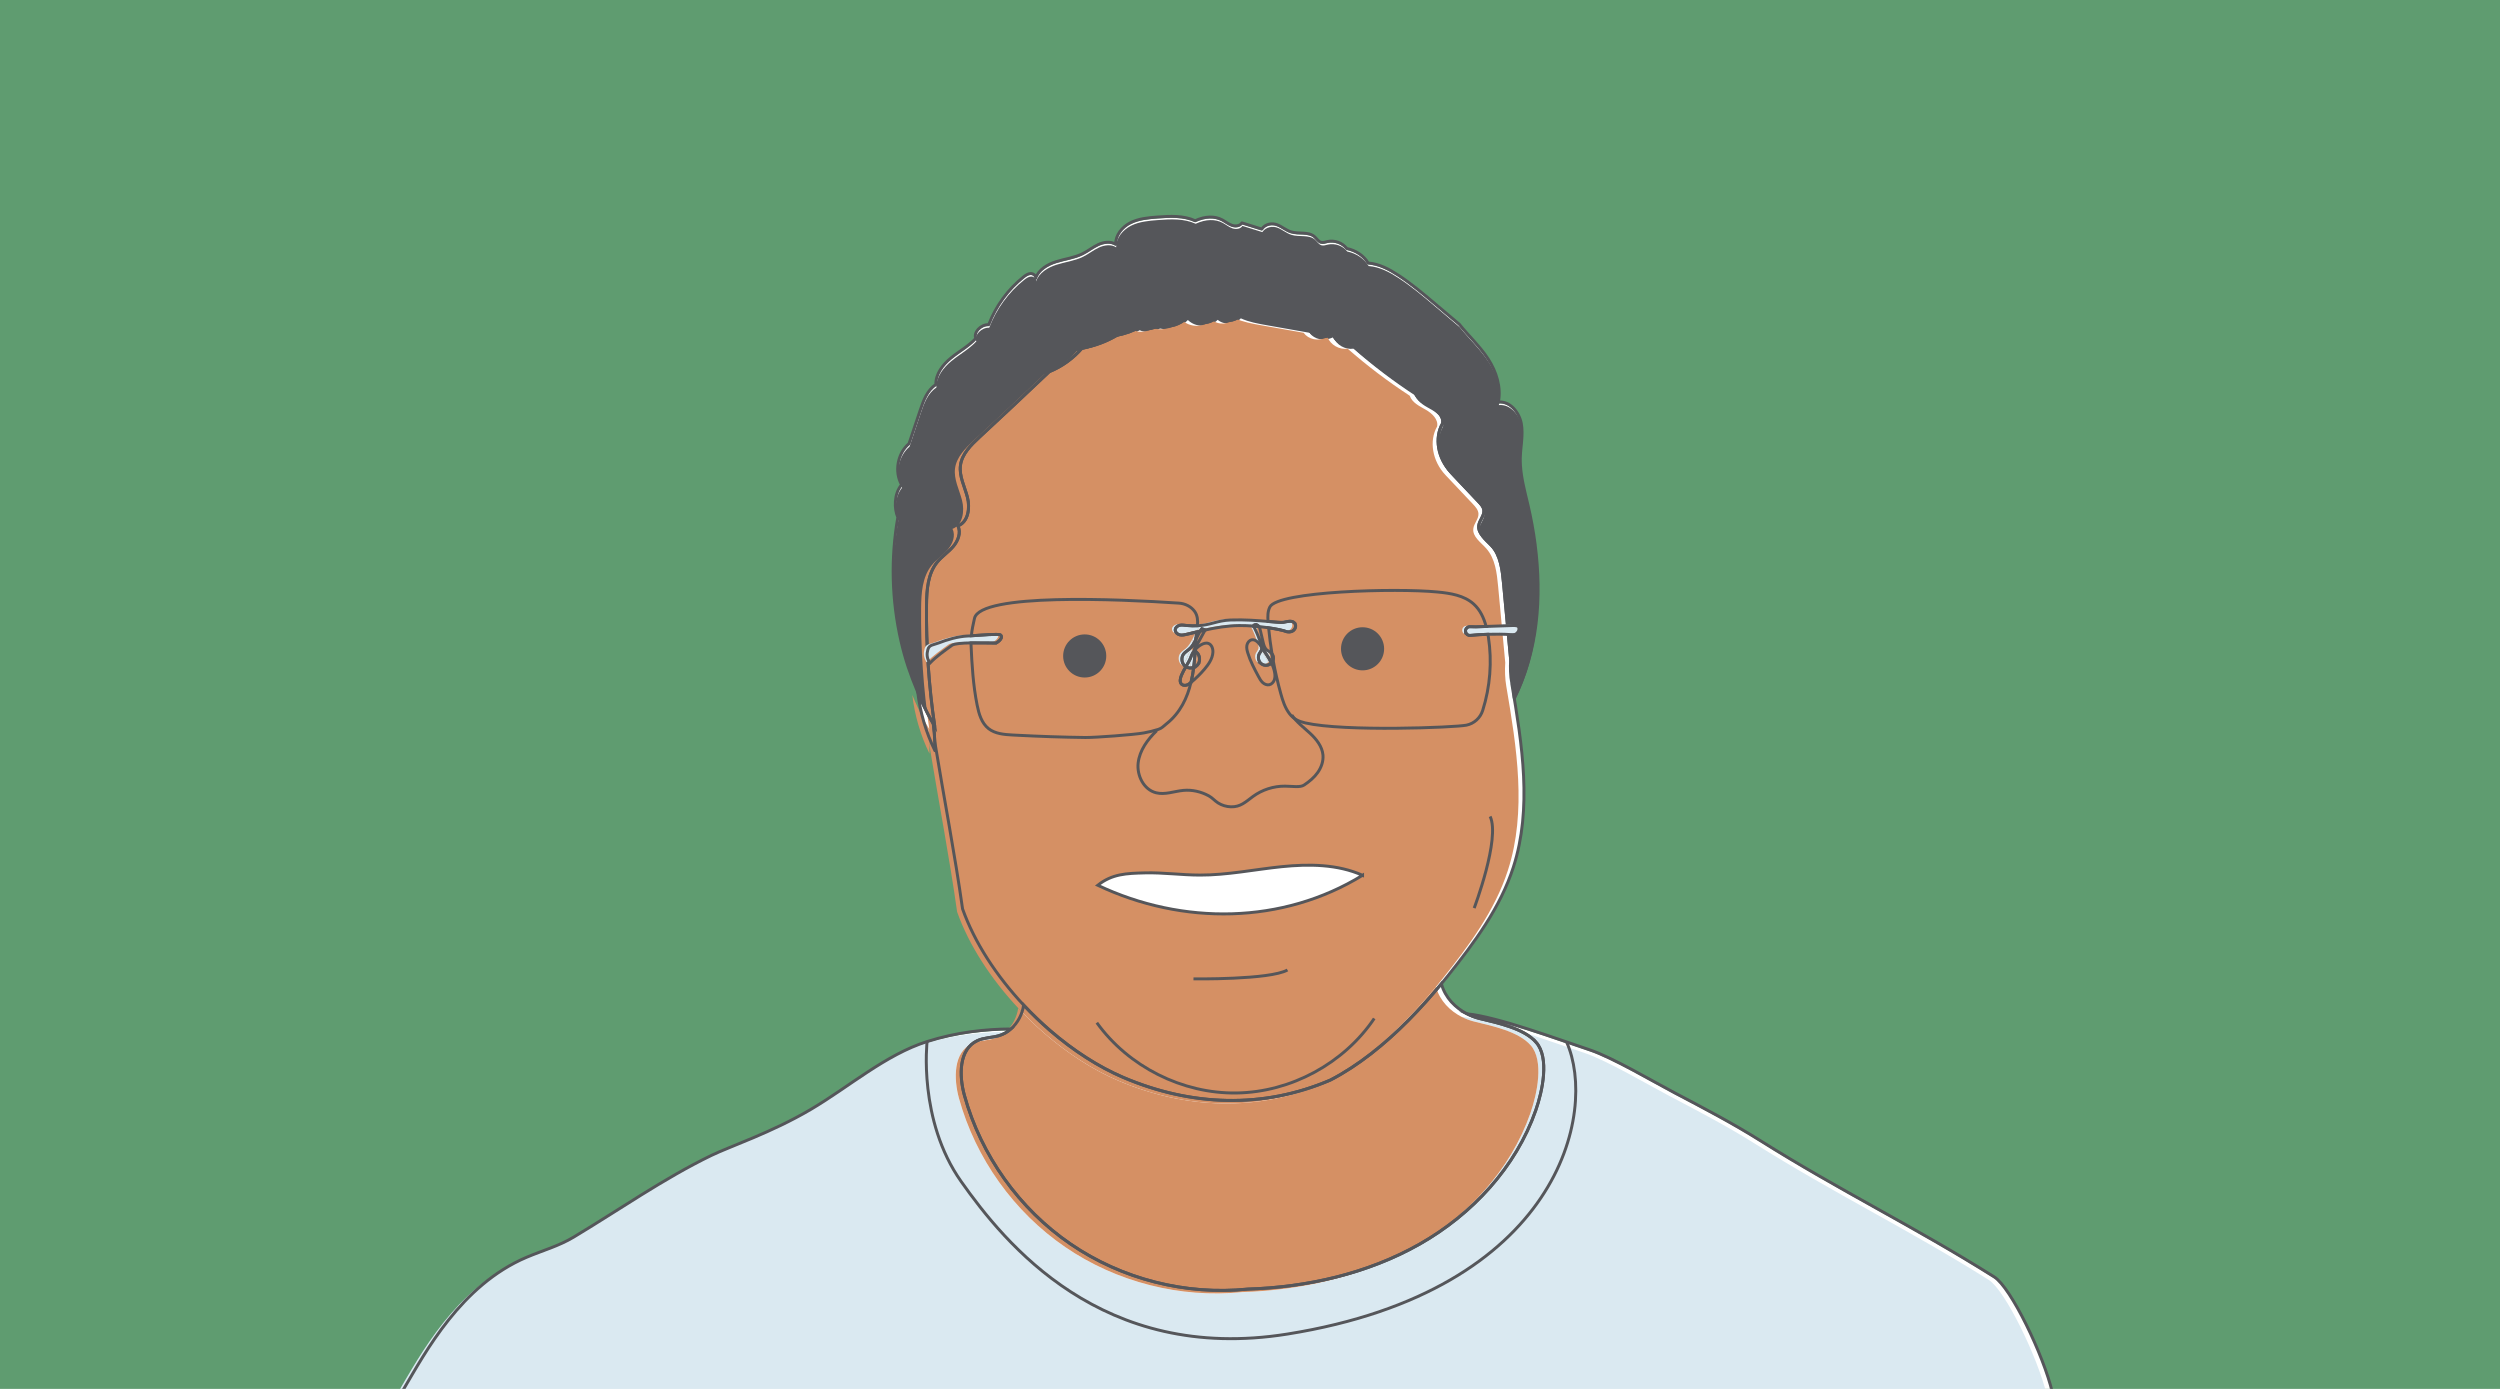 <?xml version="1.0" encoding="UTF-8"?>
<svg id="Layer_1" xmlns="http://www.w3.org/2000/svg" version="1.1" viewBox="0 0 841.89 467.72">
  <!-- Generator: Adobe Illustrator 29.5.0, SVG Export Plug-In . SVG Version: 2.1.0 Build 137)  -->
  <defs>
    <style>
      .st0, .st1, .st2 {
        fill: none;
      }

      .st3 {
        fill: #55565a;
      }

      .st4 {
        fill: #fff;
      }

      .st5 {
        fill: #dae9f1;
      }

      .st6 {
        fill: #d59064;
      }

      .st1 {
        stroke-linejoin: round;
      }

      .st1, .st2 {
        stroke: #55565a;
      }

      .st7 {
        fill: #5f9c70;
      }

      .st2 {
        stroke-miterlimit: 10;
      }
    </style>
  </defs>
  <rect class="st7" width="841.89" height="469.51"/>
  <g>
    <path class="st4" d="M314.8,250.35c-.07-2.06-.24-4.12-.5-6.15-.23-.37-.44-.75-.66-1.12-1.76-3.08-3.23-6.3-4.59-9.58.81,6.85,2.76,13.57,5.79,19.77.01-.97,0-1.94-.03-2.92Z"/>
    <path class="st4" d="M516.99,183.98c-.59-4.57-1.43-9.1-2.47-13.54-1.02-4.36-2.22-8.73-2.5-13.18-.05-.83-.08-1.66-.06-2.5.09-3.89,1.04-7.8.35-11.63-.7-3.83-3.86-7.67-7.73-7.25.99-5-.67-10.23-3.44-14.52-2.77-4.28-6.58-7.77-9.72-11.69-2.76-2.33-5.52-4.66-8.27-6.99-3.97-3.36-7.96-6.72-12.32-9.57-3.07-2.01-6.44-3.78-10.1-4.06-1.49-2.49-4.15-4.25-7.2-4.89-1.49-1.93-4.14-2.87-6.52-2.34-.7.16-1.41.43-2.1.26-.96-.24-1.49-1.24-2.23-1.89-2.05-1.81-5.28-.83-7.9-1.63-1.69-.51-3.06-1.76-4.7-2.39-1.64-.64-3.94-.36-5.16,1.45-2.23-.69-4.46-1.39-6.69-2.08-.66,1.06-2.2,1.22-3.38.81-1.18-.41-2.16-1.24-3.27-1.83-2.5-1.33-5.68-1.29-9.1.29-3.93-1.79-8.43-1.57-12.73-1.24-3.09.23-6.27.52-9.05,1.91-2.77,1.4-5.08,4.17-4.99,7.27-1.72-1.1-4.01-.77-5.86.09s-3.45,2.18-5.28,3.08c-2.77,1.38-5.93,1.74-8.88,2.67s-5.95,2.7-6.95,5.63c.19-.87-.76-1.65-1.65-1.63-.89.02-1.67.58-2.37,1.13-5.25,4.19-9.36,9.81-11.76,16.09-2.72-.11-5.18,2.63-4.35,4.63-2.42,2.61-5.62,4.34-8.37,6.6s-5.18,5.4-5.09,8.96c-2.9,1.87-4.18,5.38-5.27,8.65l-3.76,11.22c-3.87,3.29-4.98,9.41-2.51,13.84-2.57,3.09-2.54,8.03-1.26,10.98-2.41,13.75-2.05,27.98,1.05,41.59.67,2.96,1.48,5.89,2.43,8.77.91,2.75,1.96,5.45,3.07,8.13.04.11.09.21.14.32,1.36,3.27,2.83,6.5,4.59,9.58.22.38.43.75.66,1.12.16.26.3.54.47.8-1.98-13.49-2.9-27.13-2.75-40.76.06-5.04.4-10.47,3.56-14.4,1.59-1.97,3.77-3.38,5.42-5.3s2.72-4.72,1.57-6.97c3.5-1.26,4.16-6.01,3.23-9.61-.93-3.6-2.85-7.12-2.35-10.8.52-3.84,3.53-6.79,6.36-9.42,7.62-7.08,15.24-14.17,23.55-22.09,4.24-1.72,8.06-4.47,11.04-7.94,4.2-.71,8.27-2.22,11.92-4.43,2.58-.4,5.08-1.29,7.33-2.61,1.84.97,4.31.53,6.85-.57,3.33.8,7.07-.35,9.37-2.88,2.63,2.64,7.45,2.61,10.04-.06,2.18,1.88,5.86,1.65,7.78-.5,2.76,1.26,5.79,1.8,8.78,2.33,4.79.85,9.57,1.7,14.36,2.54,1.6,2.24,4.92,3.04,8.04,1.46,1.02,2.62,4,4.33,6.78,3.89,6.59,5.78,13.59,11.08,20.93,15.87.77,2.31,3.26,3.48,5.37,4.69s4.31,3.26,3.84,5.65c-2.79,4.87-1.6,11.65,2.79,16.33,3.09,3.27,6.18,6.54,9.27,9.81.87.92,1.79,1.95,1.86,3.21.11,1.78-1.5,3.24-1.73,5.02-.35,2.75,2.52,4.64,4.36,6.71,3.01,3.38,3.57,8.23,3.99,12.74.8,8.56,1.6,17.13,2.4,25.69l1.21,12.92c7.91-15.75,9.34-33.9,7.05-51.53Z"/>
    <path class="st4" d="M691.04,468.96c-3.11-12.68-13.94-35.01-19.47-38.49-27.27-17.15-51.76-28.9-79.03-46.05-8.98-5.65-19.08-10.94-28.47-15.87-7.12-3.74-21.11-12.01-28.74-14.55-11.17-3.71-30.68-11-41.35-12.15,1.41.72,2.85,1.26,4.23,1.6,6.08,1.48,15.01,3.31,19.11,8.04,4.52,5.22,2.14,16.35-.13,22.87-6.69,19.19-21.42,35.04-39.09,45.07-17.67,10.03-38.12,14.54-57.95,15.16-20.82,2.12-42.34-3.36-59.61-15.17-17.28-11.82-30.18-29.88-35.76-50.05-1.84-6.65-1.92-15.56,4.35-18.45,2.25-1.04,4.85-.98,7.23-1.66,1.55-.44,2.92-1.25,4.1-2.29-8.56.07-18.19,1.06-28.25,4.25-14.01,4.44-26.37,15.32-39.21,22.88-13.34,7.85-27.02,12.36-33.38,15.44-16.03,7.76-31.18,18.39-46.43,27.54-5.08,3.05-10.42,4.48-15.88,6.8-22.07,9.38-34.04,31.97-41.33,44.31-.16.26-.3.52-.44.77h555.5Z"/>
    <path class="st4" d="M517.32,351.5c-4.1-4.73-13.03-6.55-19.11-8.04-1.38-.34-2.82-.88-4.23-1.6-3.76-1.94-7.26-5.27-8.59-10.08-3.4,4.13-7.11,8.28-11.06,12.27-7.9,7.97-16.8,15.24-26.31,20.14-22.69,9.77-46.94,8.82-69.67-.85-8.45-3.6-16.96-9.12-24.74-15.84-3.1-2.68-6.07-5.55-8.89-8.56-.44,3.06-1.97,6-4.26,8.02-1.18,1.04-2.55,1.85-4.1,2.29-2.39.68-4.98.62-7.23,1.66-6.26,2.89-6.18,11.8-4.35,18.45,5.58,20.17,18.48,38.24,35.76,50.05,17.28,11.82,38.79,17.29,59.61,15.17,19.83-.61,40.27-5.12,57.95-15.16,17.67-10.03,32.4-25.88,39.09-45.07,2.27-6.52,4.65-17.65.13-22.87Z"/>
    <path class="st4" d="M509.09,230.62c-.45-2.63-.53-5.31-.36-8.03-.8-8.56-1.6-17.13-2.4-25.69-.42-4.51-.98-9.35-3.99-12.74-1.84-2.07-4.71-3.96-4.36-6.71.22-1.77,1.83-3.23,1.73-5.02-.08-1.26-.99-2.29-1.86-3.21-3.09-3.27-6.18-6.54-9.27-9.81-4.39-4.67-5.58-11.46-2.79-16.33.47-2.39-1.72-4.44-3.84-5.65s-4.6-2.38-5.37-4.69c-7.34-4.79-14.34-10.09-20.93-15.87-2.78.44-5.76-1.26-6.78-3.89-3.13,1.59-6.44.78-8.04-1.46-4.79-.85-9.57-1.7-14.36-2.54-2.99-.53-6.02-1.07-8.78-2.33-1.92,2.15-5.6,2.39-7.78.5-2.6,2.68-7.41,2.71-10.04.06-2.31,2.54-6.04,3.68-9.37,2.88-2.54,1.1-5.01,1.53-6.85.57-2.25,1.32-4.75,2.21-7.33,2.61-3.65,2.21-7.72,3.72-11.92,4.43-2.98,3.47-6.8,6.21-11.04,7.94-8.31,7.92-15.93,15.01-23.55,22.09-2.83,2.64-5.84,5.59-6.36,9.42-.5,3.68,1.43,7.2,2.35,10.8.93,3.6.26,8.35-3.23,9.61,1.16,2.25.08,5.05-1.57,6.97s-3.83,3.33-5.42,5.3c-3.17,3.92-3.51,9.35-3.56,14.4-.15,13.63.77,27.27,2.75,40.76-.17-.26-.31-.54-.47-.8.27,2.04.44,4.09.5,6.15,3.15,19.2,6.78,37.98,9.35,56.22,4.02,11.31,11.44,22.61,20.57,32.38,2.82,3.01,5.8,5.88,8.89,8.56,7.78,6.72,16.29,12.24,24.74,15.84,22.73,9.67,46.98,10.61,69.67.85,9.51-4.9,18.41-12.17,26.31-20.14,3.95-3.99,7.65-8.15,11.06-12.27.73-.89,1.45-1.78,2.16-2.66,8.94-11.2,17.68-22.96,22.08-36.6,6.4-19.84,2.96-41.35-.54-61.91Z"/>
  </g>
  <g>
    <path class="st6" d="M312.97,250.89c-.07-2.06-.24-4.12-.5-6.15-.23-.37-.44-.75-.66-1.12-1.76-3.08-3.23-6.3-4.59-9.58.81,6.85,2.76,13.57,5.79,19.77.01-.97,0-1.94-.03-2.92Z"/>
    <path class="st3" d="M517.16,184.52c-.59-4.57-1.43-9.1-2.47-13.54-1.02-4.36-2.22-8.73-2.5-13.18-.05-.83-.08-1.66-.06-2.5.09-3.89,1.04-7.8.35-11.63-.7-3.83-3.86-7.67-7.73-7.25.99-5-.67-10.23-3.44-14.52-2.77-4.28-6.58-7.77-9.72-11.69-2.76-2.33-5.52-4.66-8.27-6.99-3.97-3.36-7.96-6.72-12.32-9.57-3.07-2.01-6.44-3.78-10.1-4.06-1.49-2.49-4.15-4.25-7.2-4.89-1.49-1.93-4.14-2.87-6.52-2.34-.7.16-1.41.43-2.1.26-.96-.24-1.49-1.24-2.23-1.89-2.05-1.81-5.28-.83-7.9-1.63-1.69-.51-3.06-1.76-4.7-2.39-1.64-.64-3.94-.36-5.16,1.45-2.23-.69-4.46-1.39-6.69-2.08-.66,1.06-2.2,1.22-3.38.81-1.18-.41-2.16-1.24-3.27-1.83-2.5-1.33-5.68-1.29-9.1.29-3.93-1.79-8.43-1.57-12.73-1.24-3.09.23-6.27.52-9.05,1.91-2.77,1.4-5.08,4.17-4.99,7.27-1.72-1.1-4.01-.77-5.86.09s-3.45,2.18-5.28,3.08c-2.77,1.38-5.93,1.74-8.88,2.67s-5.95,2.7-6.95,5.63c.19-.87-.76-1.65-1.65-1.63-.89.02-1.67.58-2.37,1.13-5.25,4.19-9.36,9.81-11.76,16.09-2.72-.11-5.18,2.63-4.35,4.63-2.42,2.61-5.62,4.34-8.37,6.6s-5.18,5.4-5.09,8.96c-2.9,1.87-4.18,5.38-5.27,8.65l-3.76,11.22c-3.87,3.29-4.98,9.41-2.51,13.84-2.57,3.09-2.54,8.03-1.26,10.98-2.41,13.75-2.05,27.98,1.05,41.59.67,2.96,1.48,5.89,2.43,8.77.91,2.75,1.96,5.45,3.07,8.13.04.11.09.21.14.32,1.36,3.27,2.83,6.5,4.59,9.58.22.38.43.75.66,1.12.16.26.3.54.47.8-1.98-13.49-2.9-27.13-2.75-40.76.06-5.04.4-10.47,3.56-14.4,1.59-1.97,3.77-3.38,5.42-5.3s2.72-4.72,1.57-6.97c3.5-1.26,4.16-6.01,3.23-9.61-.93-3.6-2.85-7.12-2.35-10.8.52-3.84,3.53-6.79,6.36-9.42,7.62-7.08,15.24-14.17,23.55-22.09,4.24-1.72,8.06-4.47,11.04-7.94,4.2-.71,8.27-2.22,11.92-4.43,2.58-.4,5.08-1.29,7.33-2.61,1.84.97,4.31.53,6.85-.57,3.33.8,7.07-.35,9.37-2.88,2.63,2.64,7.45,2.61,10.04-.06,2.18,1.88,5.86,1.65,7.78-.5,2.76,1.26,5.79,1.8,8.78,2.33,4.79.85,9.57,1.7,14.36,2.54,1.6,2.24,4.92,3.04,8.04,1.46,1.02,2.62,4,4.33,6.78,3.89,6.59,5.78,13.59,11.08,20.93,15.87.77,2.31,3.26,3.48,5.37,4.69s4.31,3.26,3.84,5.65c-2.79,4.87-1.6,11.65,2.79,16.33,3.09,3.27,6.18,6.54,9.27,9.81.87.92,1.79,1.95,1.86,3.21.11,1.78-1.5,3.24-1.73,5.02-.35,2.75,2.52,4.64,4.36,6.71,3.01,3.38,3.57,8.23,3.99,12.74.8,8.56,1.6,17.13,2.4,25.69l1.21,12.92c7.91-15.75,9.34-33.9,7.05-51.53Z"/>
    <path class="st5" d="M689.2,469.51c-3.11-12.68-13.94-35.01-19.47-38.49-27.27-17.15-51.76-28.9-79.03-46.05-8.98-5.65-19.08-10.94-28.47-15.87-7.12-3.74-21.11-12.01-28.74-14.55-11.17-3.71-30.68-11-41.35-12.15,1.41.72,2.85,1.26,4.23,1.6,6.08,1.48,15.01,3.31,19.11,8.04,4.52,5.22,2.14,16.35-.13,22.87-6.69,19.19-21.42,35.04-39.09,45.07-17.67,10.03-38.12,14.54-57.95,15.16-20.82,2.12-42.34-3.36-59.61-15.17-17.28-11.82-30.18-29.88-35.76-50.05-1.84-6.65-1.92-15.56,4.35-18.45,2.25-1.04,4.85-.98,7.23-1.66,1.55-.44,2.92-1.25,4.1-2.29-8.56.07-18.19,1.06-28.25,4.25-14.01,4.44-26.37,15.32-39.21,22.88-13.34,7.85-27.02,12.36-33.38,15.44-16.03,7.76-31.18,18.39-46.43,27.54-5.08,3.05-10.42,4.48-15.88,6.8-22.07,9.38-34.04,31.97-41.33,44.31-.16.26-.3.52-.44.77h555.5Z"/>
    <path class="st6" d="M515.49,352.04c-4.1-4.73-13.03-6.55-19.11-8.04-1.38-.34-2.82-.88-4.23-1.6-3.76-1.94-7.26-5.27-8.59-10.08-3.4,4.13-7.11,8.28-11.06,12.27-7.9,7.97-16.8,15.24-26.31,20.14-22.69,9.77-46.94,8.82-69.67-.85-8.45-3.6-16.96-9.12-24.74-15.84-3.1-2.68-6.07-5.55-8.89-8.56-.44,3.06-1.97,6-4.26,8.02-1.18,1.04-2.55,1.85-4.1,2.29-2.39.68-4.98.62-7.23,1.66-6.26,2.89-6.18,11.8-4.35,18.45,5.58,20.17,18.48,38.24,35.76,50.05,17.28,11.82,38.79,17.29,59.61,15.17,19.83-.61,40.27-5.12,57.95-15.16,17.67-10.03,32.4-25.88,39.09-45.07,2.27-6.52,4.65-17.65.13-22.87Z"/>
    <path class="st6" d="M507.26,231.16c-.45-2.63-.53-5.31-.36-8.03-.8-8.56-1.6-17.13-2.4-25.69-.42-4.51-.98-9.35-3.99-12.74-1.84-2.07-4.71-3.96-4.36-6.71.22-1.77,1.83-3.23,1.73-5.02-.08-1.26-.99-2.29-1.86-3.21-3.09-3.27-6.18-6.54-9.27-9.81-4.39-4.67-5.58-11.46-2.79-16.33.47-2.39-1.72-4.44-3.84-5.65s-4.6-2.38-5.37-4.69c-7.34-4.79-14.34-10.09-20.93-15.87-2.78.44-5.76-1.26-6.78-3.89-3.13,1.59-6.44.78-8.04-1.46-4.79-.85-9.57-1.7-14.36-2.54-2.99-.53-6.02-1.07-8.78-2.33-1.92,2.15-5.6,2.39-7.78.5-2.6,2.68-7.41,2.71-10.04.06-2.31,2.54-6.04,3.68-9.37,2.88-2.54,1.1-5.01,1.53-6.85.57-2.25,1.32-4.75,2.21-7.33,2.61-3.65,2.21-7.72,3.72-11.92,4.43-2.98,3.47-6.8,6.21-11.04,7.94-8.31,7.92-15.93,15.01-23.55,22.09-2.83,2.64-5.84,5.59-6.36,9.42-.5,3.68,1.43,7.2,2.35,10.8.93,3.6.26,8.35-3.23,9.61,1.16,2.25.08,5.05-1.57,6.97s-3.83,3.33-5.42,5.3c-3.17,3.92-3.51,9.35-3.56,14.4-.15,13.63.77,27.27,2.75,40.76-.17-.26-.31-.54-.47-.8.27,2.04.44,4.09.5,6.15,3.15,19.2,6.78,37.98,9.35,56.22,4.02,11.31,11.44,22.61,20.57,32.38,2.82,3.01,5.8,5.88,8.89,8.56,7.78,6.72,16.29,12.24,24.74,15.84,22.73,9.67,46.98,10.61,69.67.85,9.51-4.9,18.41-12.17,26.31-20.14,3.95-3.99,7.65-8.15,11.06-12.27.73-.89,1.45-1.78,2.16-2.66,8.94-11.2,17.68-22.96,22.08-36.6,6.4-19.84,2.96-41.35-.54-61.91Z"/>
  </g>
  <path class="st2" d="M389.54,246.05c-3.08,2.96-5.77,6.63-6.26,10.87-.49,4.24,1.89,9.01,6.03,10.05,3.01.76,6.11-.51,9.19-.8,2.95-.28,5.96.42,8.55,1.83,1.23.67,2,1.67,3.14,2.39,1.28.81,2.79,1.26,4.31,1.31,3.27.1,5-1.69,7.43-3.47,3.1-2.28,6.95-3.52,10.8-3.49,2.51.02,5.19.53,6.49-.41,1.73-1.16,3.36-2.51,4.55-4.21s1.93-3.78,1.75-5.86c-.26-2.9-2.23-5.35-4.36-7.33-2.13-1.98-4.54-3.73-6.15-6.15"/>
  <path class="st4" d="M458.85,294.76c-8.43-3.76-18.04-3.84-27.23-2.9s-18.3,2.85-27.54,2.83c-6.2-.01-12.38-.9-18.57-.74-6.2.16-10.99.32-15.84,4.17,28.64,13.55,62.28,13.19,89.18-3.36Z"/>
  <path class="st2" d="M462.78,342.98c-10.21,15.14-28.08,24.82-46.34,25.09-18.26.28-36.41-8.85-47.08-23.67"/>
  <g>
    <path class="st1" d="M314.8,249.87c-.07-2.06-.24-4.12-.5-6.15-.23-.37-.44-.75-.66-1.12-1.76-3.08-3.23-6.3-4.59-9.58.81,6.85,2.76,13.57,5.79,19.77.01-.97,0-1.94-.03-2.92Z"/>
    <path class="st1" d="M516.99,183.5c-.59-4.57-1.43-9.1-2.47-13.54-1.02-4.36-2.22-8.73-2.5-13.18-.05-.83-.08-1.66-.06-2.5.09-3.89,1.04-7.8.35-11.63-.7-3.83-3.86-7.67-7.73-7.25.99-5-.67-10.23-3.44-14.52-2.77-4.28-6.58-7.77-9.72-11.69-2.76-2.33-5.52-4.66-8.27-6.99-3.97-3.36-7.96-6.72-12.32-9.57-3.07-2.01-6.44-3.78-10.1-4.06-1.49-2.49-4.15-4.25-7.2-4.89-1.49-1.93-4.14-2.87-6.52-2.34-.7.16-1.41.43-2.1.26-.96-.24-1.49-1.24-2.23-1.89-2.05-1.81-5.28-.83-7.9-1.63-1.69-.51-3.06-1.76-4.7-2.39-1.64-.64-3.94-.36-5.16,1.45-2.23-.69-4.46-1.39-6.69-2.08-.66,1.06-2.2,1.22-3.38.81-1.18-.41-2.16-1.24-3.27-1.83-2.5-1.33-5.68-1.29-9.1.29-3.93-1.79-8.43-1.57-12.73-1.24-3.09.23-6.27.52-9.05,1.91-2.77,1.4-5.08,4.17-4.99,7.27-1.72-1.1-4.01-.77-5.86.09s-3.45,2.18-5.28,3.08c-2.77,1.38-5.93,1.74-8.88,2.67s-5.95,2.7-6.95,5.63c.19-.87-.76-1.65-1.65-1.63-.89.02-1.67.58-2.37,1.13-5.25,4.19-9.36,9.81-11.76,16.09-2.72-.11-5.18,2.63-4.35,4.63-2.42,2.61-5.62,4.34-8.37,6.6s-5.18,5.4-5.09,8.96c-2.9,1.87-4.18,5.38-5.27,8.65l-3.76,11.22c-3.87,3.29-4.98,9.41-2.51,13.84-2.57,3.09-2.54,8.03-1.26,10.98-2.41,13.75-2.05,27.98,1.05,41.59.67,2.96,1.48,5.89,2.43,8.77.91,2.75,1.96,5.45,3.07,8.13.04.11.09.21.14.32,1.36,3.27,2.83,6.5,4.59,9.58.22.38.43.75.66,1.12.16.26.3.54.47.8-1.98-13.49-2.9-27.13-2.75-40.76.06-5.04.4-10.47,3.56-14.4,1.59-1.97,3.77-3.38,5.42-5.3s2.72-4.72,1.57-6.97c3.5-1.26,4.16-6.01,3.23-9.61-.93-3.6-2.85-7.12-2.35-10.8.52-3.84,3.53-6.79,6.36-9.42,7.62-7.08,15.24-14.17,23.55-22.09,4.24-1.72,8.06-4.47,11.04-7.94,4.2-.71,8.27-2.22,11.92-4.43,2.58-.4,5.08-1.29,7.33-2.61,1.84.97,4.31.53,6.85-.57,3.33.8,7.07-.35,9.37-2.88,2.63,2.64,7.45,2.61,10.04-.06,2.18,1.88,5.86,1.65,7.78-.5,2.76,1.26,5.79,1.8,8.78,2.33,4.79.85,9.57,1.7,14.36,2.54,1.6,2.24,4.92,3.04,8.04,1.46,1.02,2.62,4,4.33,6.78,3.89,6.59,5.78,13.59,11.08,20.93,15.87.77,2.31,3.26,3.48,5.37,4.69s4.31,3.26,3.84,5.65c-2.79,4.87-1.6,11.65,2.79,16.33,3.09,3.27,6.18,6.54,9.27,9.81.87.92,1.79,1.95,1.86,3.21.11,1.78-1.5,3.24-1.73,5.02-.35,2.75,2.52,4.64,4.36,6.71,3.01,3.38,3.57,8.23,3.99,12.74.8,8.56,1.6,17.13,2.4,25.69l1.21,12.92c7.91-15.75,9.34-33.9,7.05-51.53Z"/>
    <path class="st2" d="M691.15,468.96c-2.95-12.59-13.98-35.44-19.59-38.96-27.27-17.15-51.76-28.9-79.03-46.05-8.98-5.65-19.08-10.94-28.47-15.87-7.12-3.74-21.11-12.01-28.74-14.55-11.17-3.71-30.68-11-41.35-12.15,1.41.72,2.85,1.26,4.23,1.6,6.08,1.48,15.01,3.31,19.11,8.04,4.52,5.22,2.14,16.35-.13,22.87-6.69,19.19-21.42,35.04-39.09,45.07-17.67,10.03-38.12,14.54-57.95,15.16-20.82,2.12-42.34-3.36-59.61-15.17-17.28-11.82-30.18-29.88-35.76-50.05-1.84-6.65-1.92-15.56,4.35-18.45,2.25-1.04,4.85-.98,7.23-1.66,1.55-.44,2.92-1.25,4.1-2.29-8.56.07-18.19,1.06-28.25,4.25-14.01,4.44-26.37,15.32-39.21,22.88-13.34,7.85-27.02,12.36-33.38,15.44-16.03,7.76-31.18,18.39-46.43,27.54-5.08,3.05-10.42,4.48-15.88,6.8-22.07,9.38-34.04,31.97-41.33,44.31-.25.43-.48.84-.7,1.25h555.88Z"/>
    <path class="st2" d="M517.32,351.02c-4.1-4.73-13.03-6.55-19.11-8.04-1.38-.34-2.82-.88-4.23-1.6-3.76-1.94-7.26-5.27-8.59-10.08-3.4,4.13-7.11,8.28-11.06,12.27-7.9,7.97-16.8,15.24-26.31,20.14-22.69,9.77-46.94,8.82-69.67-.85-8.45-3.6-16.96-9.12-24.74-15.84-3.1-2.68-6.07-5.55-8.89-8.56-.44,3.06-1.97,6-4.26,8.02-1.18,1.04-2.55,1.85-4.1,2.29-2.39.68-4.98.62-7.23,1.66-6.26,2.89-6.18,11.8-4.35,18.45,5.58,20.17,18.48,38.24,35.76,50.05,17.28,11.82,38.79,17.29,59.61,15.17,19.83-.61,40.27-5.12,57.95-15.16,17.67-10.03,32.4-25.88,39.09-45.07,2.27-6.52,4.65-17.65.13-22.87Z"/>
    <path class="st2" d="M509.09,230.14c-.45-2.63-.53-5.31-.36-8.03-.8-8.56-1.6-17.13-2.4-25.69-.42-4.51-.98-9.35-3.99-12.74-1.84-2.07-4.71-3.96-4.36-6.71.22-1.77,1.83-3.23,1.73-5.02-.08-1.26-.99-2.29-1.86-3.21-3.09-3.27-6.18-6.54-9.27-9.81-4.39-4.67-5.58-11.46-2.79-16.33.47-2.39-1.72-4.44-3.84-5.65s-4.6-2.38-5.37-4.69c-7.34-4.79-14.34-10.09-20.93-15.87-2.78.44-5.76-1.26-6.78-3.89-3.13,1.59-6.44.78-8.04-1.46-4.79-.85-9.57-1.7-14.36-2.54-2.99-.53-6.02-1.07-8.78-2.33-1.92,2.15-5.6,2.39-7.78.5-2.6,2.68-7.41,2.71-10.04.06-2.31,2.54-6.04,3.68-9.37,2.88-2.54,1.1-5.01,1.53-6.85.57-2.25,1.32-4.75,2.21-7.33,2.61-3.65,2.21-7.72,3.72-11.92,4.43-2.98,3.47-6.8,6.21-11.04,7.94-8.31,7.92-15.93,15.01-23.55,22.09-2.83,2.64-5.84,5.59-6.36,9.42-.5,3.68,1.43,7.2,2.35,10.8.93,3.6.26,8.35-3.23,9.61,1.16,2.25.08,5.05-1.57,6.97s-3.83,3.33-5.42,5.3c-3.17,3.92-3.51,9.35-3.56,14.4-.15,13.63.77,27.27,2.75,40.76-.17-.26-.31-.54-.47-.8.27,2.04.44,4.09.5,6.15,3.15,19.2,6.78,37.98,9.35,56.22,4.02,11.31,11.44,22.61,20.57,32.38,2.82,3.01,5.8,5.88,8.89,8.56,7.78,6.72,16.29,12.24,24.74,15.84,22.73,9.67,46.98,10.61,69.67.85,9.51-4.9,18.41-12.17,26.31-20.14,3.95-3.99,7.65-8.15,11.06-12.27.73-.89,1.45-1.78,2.16-2.66,8.94-11.2,17.68-22.96,22.08-36.6,6.4-19.84,2.96-41.35-.54-61.91Z"/>
  </g>
  <path class="st2" d="M496.44,305.81s8.88-23.44,5.37-30.88"/>
  <path class="st2" d="M401.91,329.64s25.7.36,31.65-2.99"/>
  <circle class="st3" cx="365.28" cy="220.9" r="7.26"/>
  <circle class="st3" cx="458.85" cy="218.49" r="7.26"/>
  <path class="st2" d="M312.21,350.74s-3.12,26.51,11.48,47.16,47.33,61.36,109.86,51.35c91.72-14.69,104.56-74.79,94-98.37"/>
  <path class="st2" d="M458.85,294.76c-8.43-3.76-18.04-3.84-27.23-2.9s-18.3,2.85-27.54,2.83c-6.2-.01-12.38-.9-18.57-.74-6.2.16-10.99.32-15.84,4.17,28.64,13.55,62.28,13.19,89.18-3.36Z"/>
  <g>
    <path class="st0" d="M401.58,215.16c.49-.98.94-2,1.51-2.93-.42.1-.83.19-1.23.29,0,.02,0,.04-.01.06-.12.71-.2,1.59-.27,2.58Z"/>
    <path class="st5" d="M401.58,215.16c-.06.83-.1,1.75-.15,2.73.02-.04.04-.08.06-.12l3.22-5.86s-.03-.02-.04-.03c-.53.12-1.05.24-1.57.36-.58.93-1.03,1.95-1.51,2.93Z"/>
    <path class="st5" d="M403.09,212.23c.52-.12,1.04-.24,1.57-.36-.41-.27-.91-.4-1.03-.43-.19.25-.37.52-.53.78Z"/>
    <path class="st5" d="M426.88,219.48c-.41-.34-.93-.53-1.34-.87-.78-.64-1.06-1.7-1.29-2.68-.31-1.3-.62-2.59-.92-3.89-.11-.47-.23-.95-.5-1.35,0,0,0,0,0,0-.58-.06-1.19-.11-1.81-.16-.04.15,0,.29.21.38.99,1.94,1.8,3.98,2.41,6.07.08.26.14.53.17.81,1.11,1.66,2.36,3.37,3.26,5.22.04-.04.08-.07.11-.11.2-.24.33-.52.42-.81-.14-.75-.26-1.49-.39-2.24-.1-.13-.21-.25-.34-.36Z"/>
    <path class="st5" d="M421.6,210.06c-.28.04-.52.25-.58.46.62.05,1.22.1,1.81.16-.28-.4-.75-.69-1.23-.62Z"/>
    <path class="st5" d="M423.81,218.29c-.11.61-.58,1.08-.86,1.63-.57,1.13-.22,2.66.82,3.39.99.7,2.48.55,3.32-.32-.9-1.85-2.15-3.55-3.26-5.22.02.17.02.34-.01.51Z"/>
    <path class="st5" d="M402.25,223.55c.96-1.22.77-3.18-.39-4.21-.17-.15-.37-.3-.49-.49-.1,1.74-.23,3.65-.48,5.64.53-.18,1.01-.5,1.36-.94Z"/>
    <path class="st5" d="M427.22,219.84c.12.75.25,1.49.39,2.24.22-.75.08-1.62-.39-2.24Z"/>
    <path class="st5" d="M511.01,211.47c-.28-.99-1.6-1.15-2.63-1.12-3.01.11-6.02.21-9.03.32-1.15.04-2.29.08-3.44.12-.45.02-1.26-.03-2.03-.04-.97,0-1.67.9-1.43,1.84,0,.01,0,.02,0,.03.18.69.84,1.15,1.55,1.07,1.84-.2,3.87-.32,5.91-.38,2.71-.08,5.45-.05,7.79.11.75.05,1.54.11,2.23-.18s1.26-1.05,1.05-1.78Z"/>
    <path class="st5" d="M434.8,209.45c-.92-.93-2.46-.41-3.74-.18-.68.12-2.57-.06-5.16-.29-3.37-.29-7.93-.65-12.6-.48-4.49.16-6.64,1.71-11.15,1.94-1.07.05-2.27.04-3.67-.09-.76-.07-1.52-.24-2.26-.08-.74.16-1.46.71-1.54,1.47-.08.85.69,1.58,1.52,1.77s1.69-.02,2.52-.22c1-.24,2.06-.5,3.14-.76.41-.1.82-.19,1.23-.29.17-.27.34-.53.53-.78.13.03.62.16,1.03.43,3.66-.8,7.61-1.48,11.52-1.52,1.66-.02,3.29.05,4.84.17.06-.21.3-.41.58-.46.48-.08.95.22,1.23.62,1.17.12,2.27.26,3.26.41,2.96.44,4.97.94,5.12,1,1.07.48,2.82.79,3.71-.58.41-.63.41-1.53-.12-2.07Z"/>
    <path class="st5" d="M399.35,218.36c-.63.54-1.38.96-1.88,1.62-.93,1.24-.64,3.22.61,4.15.05.04.12.07.17.1.69-1.18,1.35-2.26,1.67-3.21.3-.87.76-1.69,1.34-2.4,0,0,0,0,0-.01-.05-.25.04-.49.16-.72.05-.98.1-1.9.15-2.73-.59,1.19-1.23,2.33-2.23,3.2Z"/>
    <path class="st5" d="M400.89,224.49c.25-1.99.38-3.91.48-5.64-.05-.07-.08-.15-.1-.23-.59.71-1.05,1.53-1.34,2.4-.32.95-.99,2.03-1.67,3.21.78.49,1.77.56,2.64.27Z"/>
    <path class="st5" d="M335.81,213.53c-.62-.45-6.61.06-9.8.28-.52.04-.97.07-1.3.08-3.19.15-6.86,1.21-9.83,2.38-1.57.62-3.05.53-3.51,2.16-.42,1.5-.39,2.92.66,4.61,2.23-2.31,4.84-4.13,7.44-6.01.81-.58,3.48-.78,6.44-.82,3.08-.05,6.47.06,8.42.06,1.95-1.13,2.13-2.28,1.49-2.74Z"/>
  </g>
  <g>
    <path class="st0" d="M423.93,210.97c.28.4.39.88.5,1.35.31,1.3.62,2.59.92,3.89.23.98.51,2.04,1.29,2.68.41.34.93.53,1.34.87.13.11.24.23.34.36-.48-2.9-.86-5.82-1.14-8.74-.99-.15-2.08-.29-3.26-.41,0,0,0,0,0,0Z"/>
    <path class="st0" d="M402.68,215.45c.49-.98.94-2,1.51-2.93-.42.1-.83.19-1.23.29,0,.02,0,.04-.01.06-.12.71-.2,1.59-.27,2.58Z"/>
    <path class="st2" d="M402.68,215.45c-.06.83-.1,1.75-.15,2.73.02-.04.04-.08.06-.12l3.22-5.86s-.03-.02-.04-.03c-.53.12-1.05.24-1.57.36-.58.93-1.03,1.95-1.51,2.93Z"/>
    <path class="st2" d="M404.19,212.52c.52-.12,1.04-.24,1.57-.36-.41-.27-.91-.4-1.03-.43-.19.25-.37.52-.53.78Z"/>
    <path class="st2" d="M427.98,219.77c-.41-.34-.93-.53-1.34-.87-.78-.64-1.06-1.7-1.29-2.68-.31-1.3-.62-2.59-.92-3.89-.11-.47-.23-.95-.5-1.35,0,0,0,0,0,0-.58-.06-1.19-.11-1.81-.16-.04.15,0,.29.21.38.99,1.94,1.8,3.98,2.41,6.07.08.26.14.53.17.81,1.11,1.66,2.36,3.37,3.26,5.22.04-.04.08-.07.11-.11.2-.24.33-.52.42-.81-.14-.75-.26-1.49-.39-2.24-.1-.13-.21-.25-.34-.36Z"/>
    <path class="st2" d="M422.7,210.35c-.28.04-.52.25-.58.46.62.05,1.22.1,1.81.16-.28-.4-.75-.69-1.23-.62Z"/>
    <path class="st2" d="M424.86,223.61c-1.03-.73-1.39-2.26-.82-3.39.28-.55.75-1.02.86-1.63.03-.17.03-.34.01-.51-.11-.16-.22-.32-.32-.49-.72-1.11-1.77-2.37-3.07-2.12-.85.16-1.46.99-1.62,1.84-.16.85.04,1.73.3,2.56.84,2.78,2.22,5.36,3.59,7.92.39.73.79,1.46,1.38,2.03.6.57,1.44.94,2.24.78.8-.16,1.43-.83,1.71-1.6.28-.76.27-1.61.14-2.41-.18-1.16-.58-2.25-1.09-3.3-.83.87-2.33,1.02-3.32.32Z"/>
    <path class="st2" d="M424.9,218.58c-.11.61-.58,1.08-.86,1.63-.57,1.13-.22,2.66.82,3.39.99.7,2.48.55,3.32-.32-.9-1.85-2.15-3.55-3.26-5.22.02.17.02.34-.01.51Z"/>
    <path class="st2" d="M402.96,219.63c1.16,1.03,1.35,2.99.39,4.21-.35.44-.83.76-1.36.94-.21,1.64-.49,3.34-.9,5.04.04-.03.08-.07.12-.1,1.6-1.34,3.09-2.82,4.44-4.41,1.38-1.63,2.67-3.5,2.8-5.63.07-1.21-.39-2.61-1.53-3-.8-.28-1.68.02-2.42.44-.76.43-1.44,1-2.01,1.66,0,.12-.01.25-.02.37.12.19.32.34.49.49Z"/>
    <path class="st2" d="M403.35,223.85c.96-1.22.77-3.18-.39-4.21-.17-.15-.37-.3-.49-.49-.1,1.74-.23,3.65-.48,5.64.53-.18,1.01-.5,1.36-.94Z"/>
    <path class="st2" d="M493.57,212.92s0-.02,0-.03c-.25-.93.46-1.84,1.43-1.84.77,0,1.58.05,2.03.04,1.15-.04,2.29-.08,3.44-.12-.77-2.87-2.02-5.59-4.2-7.56-3.23-2.92-7.84-3.63-12.18-4.05-13.89-1.36-53.76-.28-56.46,5.05-.75,1.48-.73,3.2-.61,4.87,2.59.22,4.48.41,5.16.29,1.29-.23,2.82-.75,3.74.18.53.54.53,1.44.12,2.07-.89,1.37-2.64,1.06-3.71.58-.15-.07-2.16-.56-5.12-1,.28,2.93.66,5.84,1.14,8.74.47.62.61,1.49.39,2.24.69,3.74,1.53,7.46,2.55,11.12.67,2.43,1.45,4.91,3,6.9,1.38,1.78,3.11,2.55,5.24,3.04,13.13,3.02,50.49,1.55,54.32.76,2.58-.53,4.66-2.44,5.46-4.96,2.51-7.94,3.18-16.45,1.92-24.68-.05-.32-.11-.64-.17-.96-2.04.06-4.07.19-5.91.38-.71.08-1.37-.38-1.55-1.07Z"/>
    <path class="st2" d="M428.32,220.13c.12.75.25,1.49.39,2.24.22-.75.08-1.62-.39-2.24Z"/>
    <path class="st2" d="M512.11,211.76c-.28-.99-1.6-1.15-2.63-1.12-3.01.11-6.02.21-9.03.32-1.15.04-2.29.08-3.44.12-.45.02-1.26-.03-2.03-.04-.97,0-1.67.9-1.43,1.84,0,.01,0,.02,0,.03.18.69.84,1.15,1.55,1.07,1.84-.2,3.87-.32,5.91-.38,2.71-.08,5.45-.05,7.79.11.75.05,1.54.11,2.23-.18s1.26-1.05,1.05-1.78Z"/>
    <path class="st2" d="M402.36,218.9s0,0,0,.01c.04-.05.08-.09.13-.14.01-.2.02-.4.03-.59-.12.23-.22.47-.16.72Z"/>
    <path class="st2" d="M397.93,230.43c-.79-.71-.49-1.99-.09-2.97.42-1.04.97-2.02,1.51-2.94-.06-.04-.12-.06-.17-.1-1.25-.93-1.55-2.91-.61-4.15.5-.66,1.25-1.08,1.88-1.62,1-.86,1.64-2,2.23-3.2.07-.99.15-1.86.27-2.58,0-.02,0-.04.01-.06-1.08.26-2.14.52-3.14.76-.83.2-1.69.41-2.52.22s-1.6-.93-1.52-1.77c.07-.76.8-1.31,1.54-1.47.74-.16,1.51.01,2.26.08,1.4.13,2.6.15,3.67.09.16-1.72.04-3.44-.94-4.81-1.19-1.66-3.25-2.67-5.29-2.8-20.38-1.36-66.9-3.44-68.86,5.13-.45,1.95-.86,3.89-1.05,5.86,3.18-.22,9.18-.73,9.8-.28.64.47.47,1.61-1.49,2.74-1.94,0-5.34-.11-8.42-.06,0,.2,0,.39,0,.59.3,6.83.71,13.68,2.06,20.39.59,2.93,1.49,6.03,3.83,7.88,2.22,1.76,5.25,2,8.08,2.16.53.03,1.07.06,1.6.08,7.64.4,15.3.66,22.95.76,3.21.04,16.44-.94,19.68-1.54,1.64-.3,3.27-.69,4.86-1.19,1.21-.38,1.73-1.07,2.71-1.84,4.72-3.72,7.07-8.85,8.3-13.97-.43.36-.89.7-1.42.87-.58.19-1.28.15-1.73-.26Z"/>
    <path class="st2" d="M435.89,209.74c-.92-.93-2.46-.41-3.74-.18-.68.12-2.57-.06-5.16-.29-3.37-.29-7.93-.65-12.6-.48-4.49.16-6.64,1.71-11.15,1.94-1.07.05-2.27.04-3.67-.09-.76-.07-1.52-.24-2.26-.08-.74.16-1.46.71-1.54,1.47-.08.85.69,1.58,1.52,1.77s1.69-.02,2.52-.22c1-.24,2.06-.5,3.14-.76.41-.1.82-.19,1.23-.29.17-.27.34-.53.53-.78.13.03.62.16,1.03.43,3.66-.8,7.61-1.48,11.52-1.52,1.66-.02,3.29.05,4.84.17.06-.21.3-.41.58-.46.48-.08.95.22,1.23.62,1.17.12,2.27.26,3.26.41,2.96.44,4.97.94,5.12,1,1.07.48,2.82.79,3.71-.58.41-.63.41-1.53-.12-2.07Z"/>
    <path class="st2" d="M400.44,218.65c-.63.54-1.38.96-1.88,1.62-.93,1.24-.64,3.22.61,4.15.05.04.12.07.17.1.69-1.18,1.35-2.26,1.67-3.21.3-.87.76-1.69,1.34-2.4,0,0,0,0,0-.01-.05-.25.04-.49.16-.72.05-.98.1-1.9.15-2.73-.59,1.19-1.23,2.33-2.23,3.2Z"/>
    <path class="st2" d="M399.35,224.52c-.53.92-1.08,1.9-1.51,2.94-.4.98-.7,2.27.09,2.97.46.41,1.15.45,1.73.26.53-.17.99-.51,1.42-.87.41-1.7.69-3.39.9-5.04-.87.3-1.86.22-2.64-.27Z"/>
    <path class="st2" d="M402.47,219.14c0-.12.01-.25.02-.37-.04.05-.09.09-.13.14.02.08.06.16.1.23Z"/>
    <path class="st2" d="M401.98,224.79c.25-1.99.38-3.91.48-5.64-.05-.07-.08-.15-.1-.23-.59.71-1.05,1.53-1.34,2.4-.32.95-.99,2.03-1.67,3.21.78.49,1.77.56,2.64.27Z"/>
    <path class="st2" d="M336.91,213.82c-.62-.45-6.61.06-9.8.28-.52.04-.97.07-1.3.08-3.19.15-6.86,1.21-9.83,2.38-1.57.62-3.05.53-3.51,2.16-.42,1.5-.39,2.92.66,4.61,2.23-2.31,4.84-4.13,7.44-6.01.81-.58,3.48-.78,6.44-.82,3.08-.05,6.47.06,8.42.06,1.95-1.13,2.13-2.28,1.49-2.74Z"/>
  </g>
</svg>